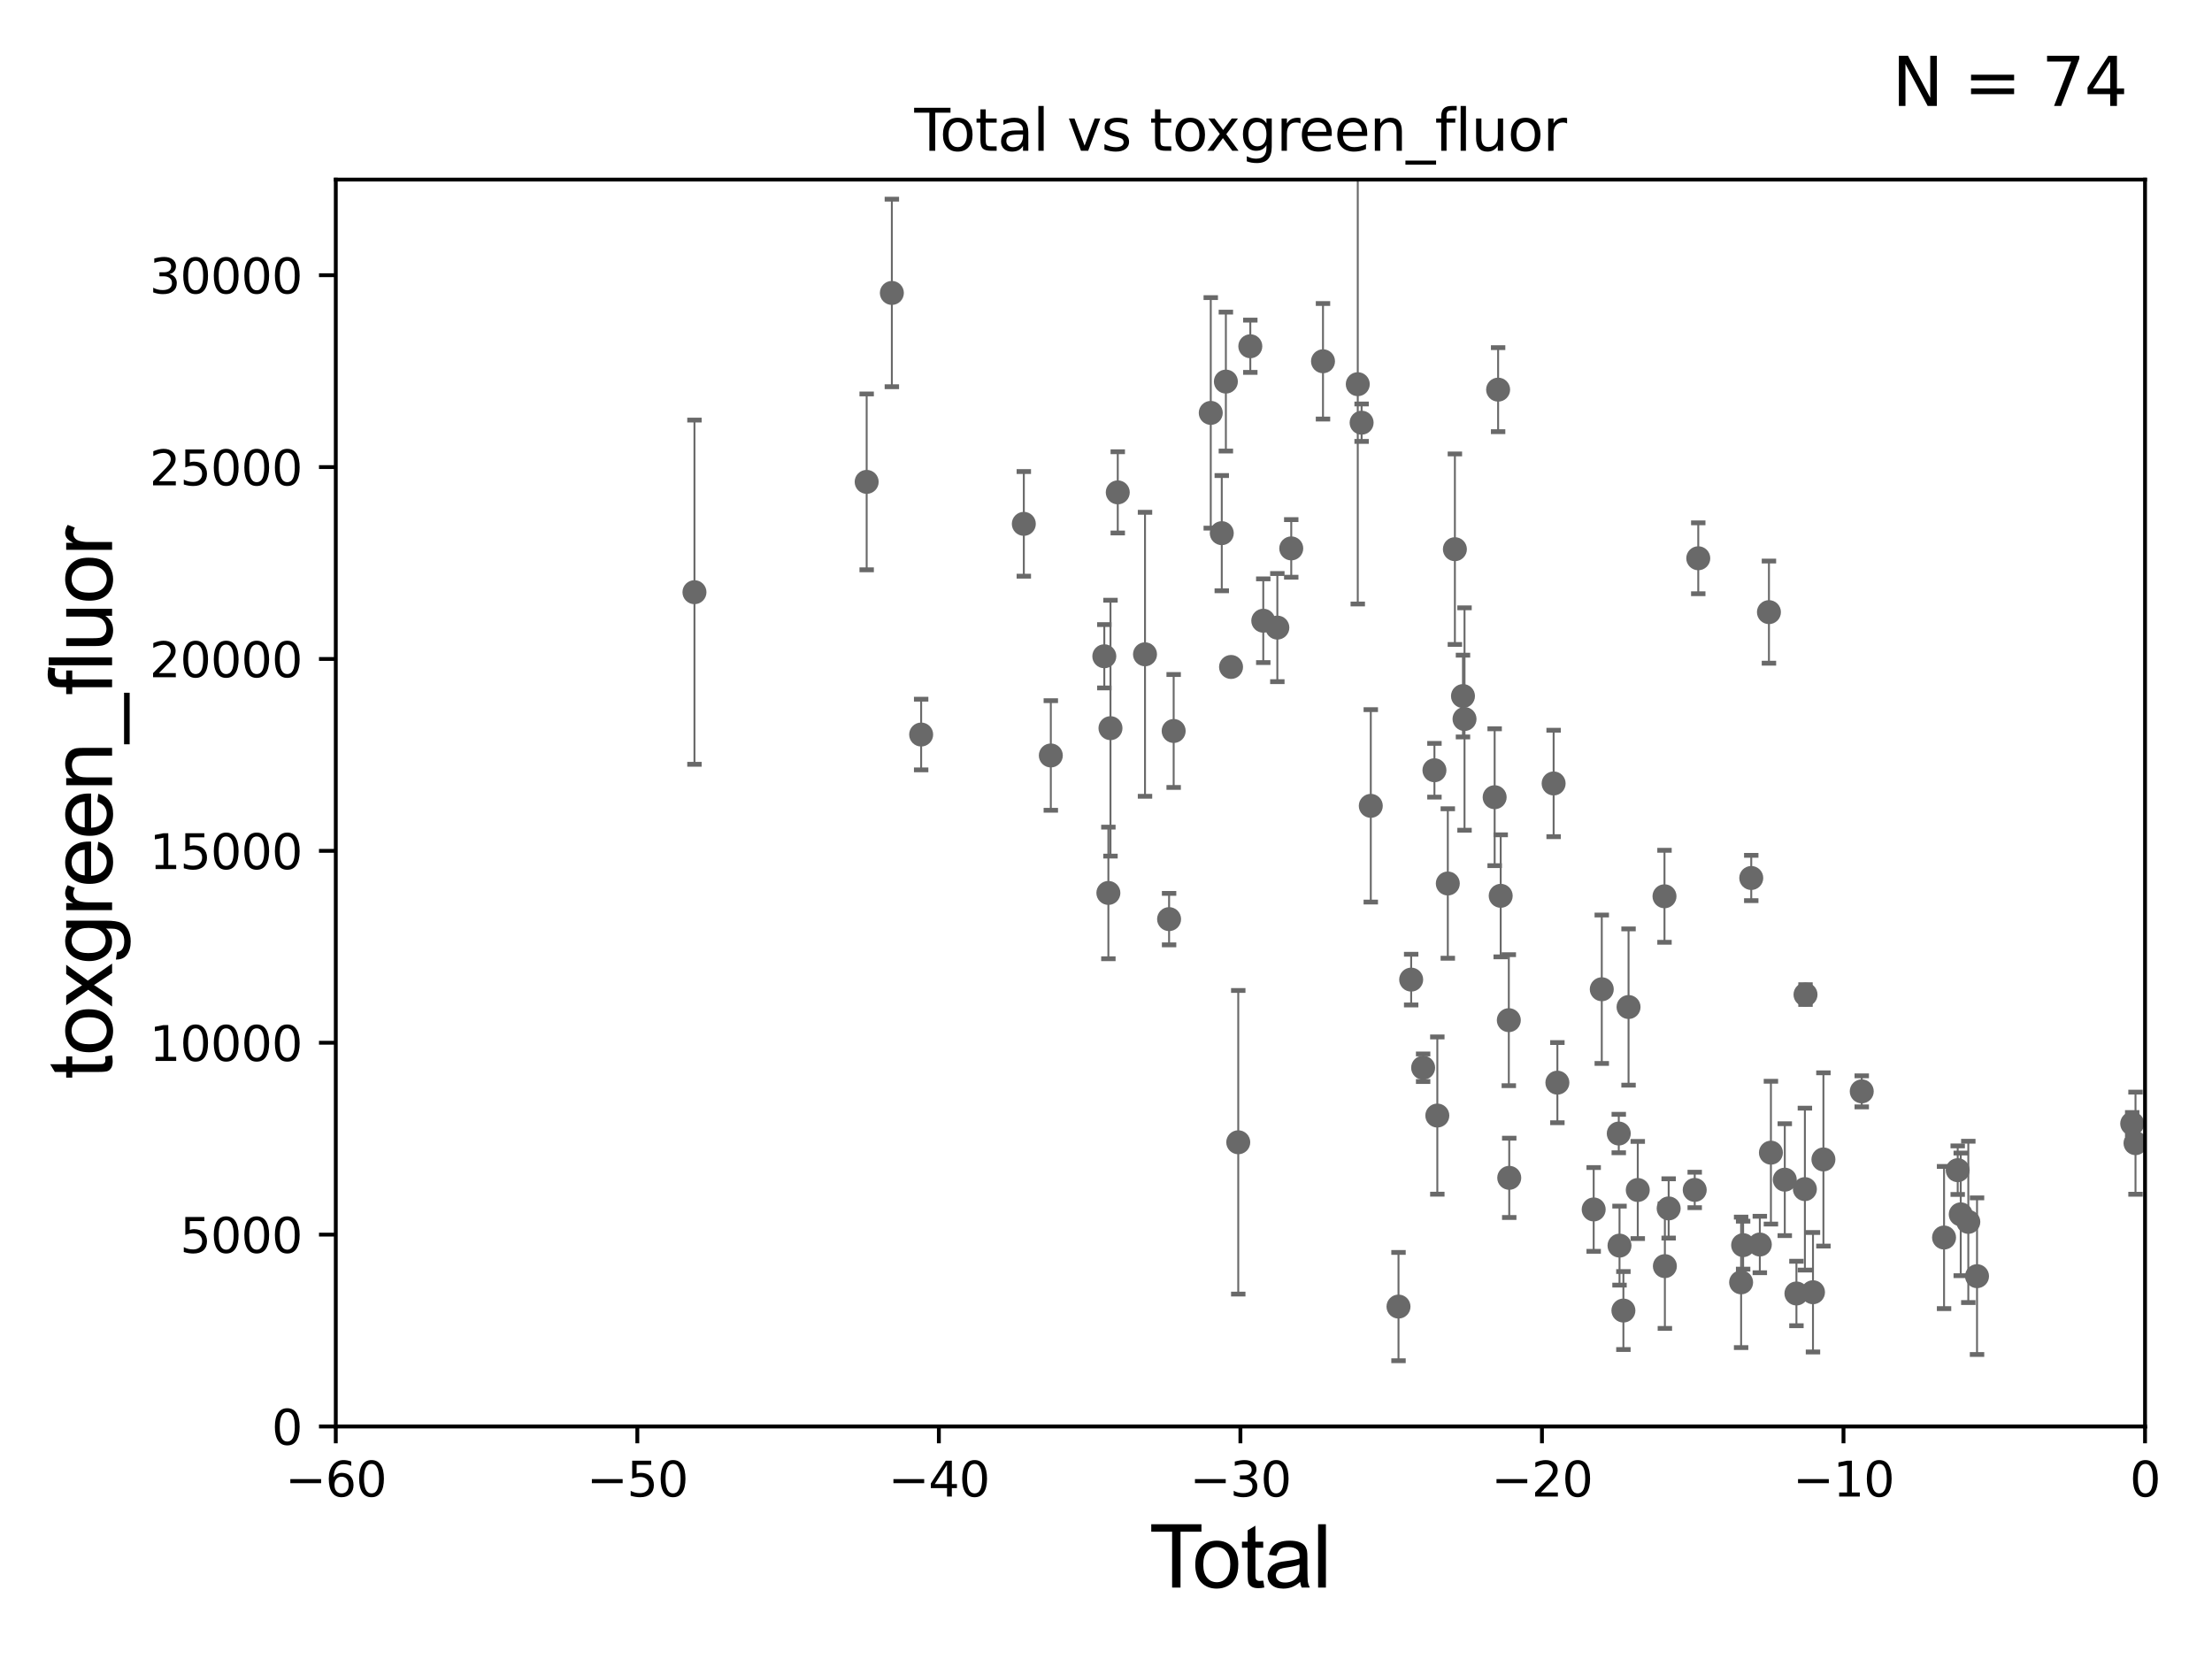 <?xml version="1.0" encoding="utf-8" standalone="no"?>
<!DOCTYPE svg PUBLIC "-//W3C//DTD SVG 1.1//EN"
  "http://www.w3.org/Graphics/SVG/1.1/DTD/svg11.dtd">
<svg xmlns:xlink="http://www.w3.org/1999/xlink" width="460.8pt" height="345.6pt" viewBox="0 0 460.8 345.6" xmlns="http://www.w3.org/2000/svg" version="1.1">
 <defs>
  <style type="text/css">*{stroke-linejoin: round; stroke-linecap: butt}</style>
 </defs>
 <g id="figure_1">
  <g id="patch_1">
   <path d="M 0 345.6 
L 460.8 345.6 
L 460.8 0 
L 0 0 
z
" style="fill: #ffffff"/>
  </g>
  <g id="axes_1">
   <g id="patch_2">
    <path d="M 69.95 297.16 
L 446.85 297.16 
L 446.85 37.411 
L 69.95 37.411 
z
" style="fill: #ffffff"/>
   </g>
   <g id="PathCollection_1">
    <defs>
     <path id="m0fad80ac24" d="M 0 1.118 
C 0.297 1.118 0.581 1 0.791 0.791 
C 1 0.581 1.118 0.297 1.118 0 
C 1.118 -0.297 1 -0.581 0.791 -0.791 
C 0.581 -1 0.297 -1.118 0 -1.118 
C -0.297 -1.118 -0.581 -1 -0.791 -0.791 
C -1 -0.581 -1.118 -0.297 -1.118 0 
C -1.118 0.297 -1 0.581 -0.791 0.791 
C -0.581 1 -0.297 1.118 0 1.118 
z
" style="stroke: #696969"/>
    </defs>
    <g clip-path="url(#p0f2877c8b9)">
     <use xlink:href="#m0fad80ac24" x="144.669" y="123.364" style="fill: #696969; stroke: #696969"/>
     <use xlink:href="#m0fad80ac24" x="347.613" y="251.738" style="fill: #696969; stroke: #696969"/>
     <use xlink:href="#m0fad80ac24" x="346.824" y="263.759" style="fill: #696969; stroke: #696969"/>
     <use xlink:href="#m0fad80ac24" x="346.744" y="186.713" style="fill: #696969; stroke: #696969"/>
     <use xlink:href="#m0fad80ac24" x="341.177" y="247.898" style="fill: #696969; stroke: #696969"/>
     <use xlink:href="#m0fad80ac24" x="339.257" y="209.781" style="fill: #696969; stroke: #696969"/>
     <use xlink:href="#m0fad80ac24" x="338.185" y="273.011" style="fill: #696969; stroke: #696969"/>
     <use xlink:href="#m0fad80ac24" x="337.375" y="259.484" style="fill: #696969; stroke: #696969"/>
     <use xlink:href="#m0fad80ac24" x="353.041" y="247.882" style="fill: #696969; stroke: #696969"/>
     <use xlink:href="#m0fad80ac24" x="337.219" y="236.135" style="fill: #696969; stroke: #696969"/>
     <use xlink:href="#m0fad80ac24" x="331.993" y="251.949" style="fill: #696969; stroke: #696969"/>
     <use xlink:href="#m0fad80ac24" x="324.432" y="225.536" style="fill: #696969; stroke: #696969"/>
     <use xlink:href="#m0fad80ac24" x="323.649" y="163.209" style="fill: #696969; stroke: #696969"/>
     <use xlink:href="#m0fad80ac24" x="314.402" y="245.364" style="fill: #696969; stroke: #696969"/>
     <use xlink:href="#m0fad80ac24" x="314.313" y="212.52" style="fill: #696969; stroke: #696969"/>
     <use xlink:href="#m0fad80ac24" x="312.623" y="186.616" style="fill: #696969; stroke: #696969"/>
     <use xlink:href="#m0fad80ac24" x="312.085" y="81.17" style="fill: #696969; stroke: #696969"/>
     <use xlink:href="#m0fad80ac24" x="333.678" y="206.08" style="fill: #696969; stroke: #696969"/>
     <use xlink:href="#m0fad80ac24" x="311.363" y="166.074" style="fill: #696969; stroke: #696969"/>
     <use xlink:href="#m0fad80ac24" x="353.779" y="116.298" style="fill: #696969; stroke: #696969"/>
     <use xlink:href="#m0fad80ac24" x="363.126" y="259.387" style="fill: #696969; stroke: #696969"/>
     <use xlink:href="#m0fad80ac24" x="411.851" y="265.851" style="fill: #696969; stroke: #696969"/>
     <use xlink:href="#m0fad80ac24" x="410.035" y="254.54" style="fill: #696969; stroke: #696969"/>
     <use xlink:href="#m0fad80ac24" x="408.457" y="252.97" style="fill: #696969; stroke: #696969"/>
     <use xlink:href="#m0fad80ac24" x="407.827" y="243.772" style="fill: #696969; stroke: #696969"/>
     <use xlink:href="#m0fad80ac24" x="404.982" y="257.799" style="fill: #696969; stroke: #696969"/>
     <use xlink:href="#m0fad80ac24" x="387.835" y="227.352" style="fill: #696969; stroke: #696969"/>
     <use xlink:href="#m0fad80ac24" x="379.852" y="241.531" style="fill: #696969; stroke: #696969"/>
     <use xlink:href="#m0fad80ac24" x="362.706" y="267.138" style="fill: #696969; stroke: #696969"/>
     <use xlink:href="#m0fad80ac24" x="377.678" y="269.195" style="fill: #696969; stroke: #696969"/>
     <use xlink:href="#m0fad80ac24" x="375.992" y="247.715" style="fill: #696969; stroke: #696969"/>
     <use xlink:href="#m0fad80ac24" x="374.23" y="269.457" style="fill: #696969; stroke: #696969"/>
     <use xlink:href="#m0fad80ac24" x="371.802" y="245.747" style="fill: #696969; stroke: #696969"/>
     <use xlink:href="#m0fad80ac24" x="368.915" y="240.12" style="fill: #696969; stroke: #696969"/>
     <use xlink:href="#m0fad80ac24" x="368.502" y="127.518" style="fill: #696969; stroke: #696969"/>
     <use xlink:href="#m0fad80ac24" x="366.604" y="259.255" style="fill: #696969; stroke: #696969"/>
     <use xlink:href="#m0fad80ac24" x="364.817" y="182.903" style="fill: #696969; stroke: #696969"/>
     <use xlink:href="#m0fad80ac24" x="376.12" y="207.187" style="fill: #696969; stroke: #696969"/>
     <use xlink:href="#m0fad80ac24" x="444.178" y="234.072" style="fill: #696969; stroke: #696969"/>
     <use xlink:href="#m0fad80ac24" x="305.087" y="149.784" style="fill: #696969; stroke: #696969"/>
     <use xlink:href="#m0fad80ac24" x="303.08" y="114.407" style="fill: #696969; stroke: #696969"/>
     <use xlink:href="#m0fad80ac24" x="304.765" y="145.002" style="fill: #696969; stroke: #696969"/>
     <use xlink:href="#m0fad80ac24" x="252.223" y="86.012" style="fill: #696969; stroke: #696969"/>
     <use xlink:href="#m0fad80ac24" x="244.496" y="152.276" style="fill: #696969; stroke: #696969"/>
     <use xlink:href="#m0fad80ac24" x="243.542" y="191.469" style="fill: #696969; stroke: #696969"/>
     <use xlink:href="#m0fad80ac24" x="238.526" y="136.304" style="fill: #696969; stroke: #696969"/>
     <use xlink:href="#m0fad80ac24" x="232.851" y="102.569" style="fill: #696969; stroke: #696969"/>
     <use xlink:href="#m0fad80ac24" x="255.372" y="79.492" style="fill: #696969; stroke: #696969"/>
     <use xlink:href="#m0fad80ac24" x="231.334" y="151.69" style="fill: #696969; stroke: #696969"/>
     <use xlink:href="#m0fad80ac24" x="230.048" y="136.713" style="fill: #696969; stroke: #696969"/>
     <use xlink:href="#m0fad80ac24" x="218.905" y="157.377" style="fill: #696969; stroke: #696969"/>
     <use xlink:href="#m0fad80ac24" x="213.281" y="109.13" style="fill: #696969; stroke: #696969"/>
     <use xlink:href="#m0fad80ac24" x="191.894" y="153.017" style="fill: #696969; stroke: #696969"/>
     <use xlink:href="#m0fad80ac24" x="185.791" y="61.025" style="fill: #696969; stroke: #696969"/>
     <use xlink:href="#m0fad80ac24" x="180.543" y="100.384" style="fill: #696969; stroke: #696969"/>
     <use xlink:href="#m0fad80ac24" x="230.895" y="186.015" style="fill: #696969; stroke: #696969"/>
     <use xlink:href="#m0fad80ac24" x="256.448" y="138.941" style="fill: #696969; stroke: #696969"/>
     <use xlink:href="#m0fad80ac24" x="254.517" y="111.069" style="fill: #696969; stroke: #696969"/>
     <use xlink:href="#m0fad80ac24" x="260.462" y="72.132" style="fill: #696969; stroke: #696969"/>
     <use xlink:href="#m0fad80ac24" x="301.605" y="184.049" style="fill: #696969; stroke: #696969"/>
     <use xlink:href="#m0fad80ac24" x="299.421" y="232.39" style="fill: #696969; stroke: #696969"/>
     <use xlink:href="#m0fad80ac24" x="298.82" y="160.457" style="fill: #696969; stroke: #696969"/>
     <use xlink:href="#m0fad80ac24" x="296.464" y="222.428" style="fill: #696969; stroke: #696969"/>
     <use xlink:href="#m0fad80ac24" x="293.972" y="204.071" style="fill: #696969; stroke: #696969"/>
     <use xlink:href="#m0fad80ac24" x="291.334" y="272.185" style="fill: #696969; stroke: #696969"/>
     <use xlink:href="#m0fad80ac24" x="285.56" y="167.873" style="fill: #696969; stroke: #696969"/>
     <use xlink:href="#m0fad80ac24" x="257.951" y="237.956" style="fill: #696969; stroke: #696969"/>
     <use xlink:href="#m0fad80ac24" x="282.848" y="80.034" style="fill: #696969; stroke: #696969"/>
     <use xlink:href="#m0fad80ac24" x="283.649" y="88.052" style="fill: #696969; stroke: #696969"/>
     <use xlink:href="#m0fad80ac24" x="268.99" y="114.242" style="fill: #696969; stroke: #696969"/>
     <use xlink:href="#m0fad80ac24" x="266.094" y="130.739" style="fill: #696969; stroke: #696969"/>
     <use xlink:href="#m0fad80ac24" x="263.163" y="129.307" style="fill: #696969; stroke: #696969"/>
     <use xlink:href="#m0fad80ac24" x="275.604" y="75.259" style="fill: #696969; stroke: #696969"/>
     <use xlink:href="#m0fad80ac24" x="444.865" y="238.142" style="fill: #696969; stroke: #696969"/>
    </g>
   </g>
   <g id="matplotlib.axis_1">
    <g id="xtick_1">
     <g id="line2d_1">
      <defs>
       <path id="m14fa3f37ff" d="M 0 0 
L 0 3.5 
" style="stroke: #000000; stroke-width: 0.8"/>
      </defs>
      <g>
       <use xlink:href="#m14fa3f37ff" x="69.95" y="297.16" style="stroke: #000000; stroke-width: 0.8"/>
      </g>
     </g>
     <g id="text_1">
      <!-- −60 -->
      <g transform="translate(59.398 311.758)scale(0.1 -0.1)">
       <defs>
        <path id="DejaVuSans-2212" d="M 678 2272 
L 4684 2272 
L 4684 1741 
L 678 1741 
L 678 2272 
z
" transform="scale(0.016)"/>
        <path id="DejaVuSans-36" d="M 2113 2584 
Q 1688 2584 1439 2293 
Q 1191 2003 1191 1497 
Q 1191 994 1439 701 
Q 1688 409 2113 409 
Q 2538 409 2786 701 
Q 3034 994 3034 1497 
Q 3034 2003 2786 2293 
Q 2538 2584 2113 2584 
z
M 3366 4563 
L 3366 3988 
Q 3128 4100 2886 4159 
Q 2644 4219 2406 4219 
Q 1781 4219 1451 3797 
Q 1122 3375 1075 2522 
Q 1259 2794 1537 2939 
Q 1816 3084 2150 3084 
Q 2853 3084 3261 2657 
Q 3669 2231 3669 1497 
Q 3669 778 3244 343 
Q 2819 -91 2113 -91 
Q 1303 -91 875 529 
Q 447 1150 447 2328 
Q 447 3434 972 4092 
Q 1497 4750 2381 4750 
Q 2619 4750 2861 4703 
Q 3103 4656 3366 4563 
z
" transform="scale(0.016)"/>
        <path id="DejaVuSans-30" d="M 2034 4250 
Q 1547 4250 1301 3770 
Q 1056 3291 1056 2328 
Q 1056 1369 1301 889 
Q 1547 409 2034 409 
Q 2525 409 2770 889 
Q 3016 1369 3016 2328 
Q 3016 3291 2770 3770 
Q 2525 4250 2034 4250 
z
M 2034 4750 
Q 2819 4750 3233 4129 
Q 3647 3509 3647 2328 
Q 3647 1150 3233 529 
Q 2819 -91 2034 -91 
Q 1250 -91 836 529 
Q 422 1150 422 2328 
Q 422 3509 836 4129 
Q 1250 4750 2034 4750 
z
" transform="scale(0.016)"/>
       </defs>
       <use xlink:href="#DejaVuSans-2212"/>
       <use xlink:href="#DejaVuSans-36" x="83.789"/>
       <use xlink:href="#DejaVuSans-30" x="147.412"/>
      </g>
     </g>
    </g>
    <g id="xtick_2">
     <g id="line2d_2">
      <g>
       <use xlink:href="#m14fa3f37ff" x="132.767" y="297.16" style="stroke: #000000; stroke-width: 0.8"/>
      </g>
     </g>
     <g id="text_2">
      <!-- −50 -->
      <g transform="translate(122.214 311.758)scale(0.1 -0.1)">
       <defs>
        <path id="DejaVuSans-35" d="M 691 4666 
L 3169 4666 
L 3169 4134 
L 1269 4134 
L 1269 2991 
Q 1406 3038 1543 3061 
Q 1681 3084 1819 3084 
Q 2600 3084 3056 2656 
Q 3513 2228 3513 1497 
Q 3513 744 3044 326 
Q 2575 -91 1722 -91 
Q 1428 -91 1123 -41 
Q 819 9 494 109 
L 494 744 
Q 775 591 1075 516 
Q 1375 441 1709 441 
Q 2250 441 2565 725 
Q 2881 1009 2881 1497 
Q 2881 1984 2565 2268 
Q 2250 2553 1709 2553 
Q 1456 2553 1204 2497 
Q 953 2441 691 2322 
L 691 4666 
z
" transform="scale(0.016)"/>
       </defs>
       <use xlink:href="#DejaVuSans-2212"/>
       <use xlink:href="#DejaVuSans-35" x="83.789"/>
       <use xlink:href="#DejaVuSans-30" x="147.412"/>
      </g>
     </g>
    </g>
    <g id="xtick_3">
     <g id="line2d_3">
      <g>
       <use xlink:href="#m14fa3f37ff" x="195.583" y="297.16" style="stroke: #000000; stroke-width: 0.8"/>
      </g>
     </g>
     <g id="text_3">
      <!-- −40 -->
      <g transform="translate(185.031 311.758)scale(0.1 -0.1)">
       <defs>
        <path id="DejaVuSans-34" d="M 2419 4116 
L 825 1625 
L 2419 1625 
L 2419 4116 
z
M 2253 4666 
L 3047 4666 
L 3047 1625 
L 3713 1625 
L 3713 1100 
L 3047 1100 
L 3047 0 
L 2419 0 
L 2419 1100 
L 313 1100 
L 313 1709 
L 2253 4666 
z
" transform="scale(0.016)"/>
       </defs>
       <use xlink:href="#DejaVuSans-2212"/>
       <use xlink:href="#DejaVuSans-34" x="83.789"/>
       <use xlink:href="#DejaVuSans-30" x="147.412"/>
      </g>
     </g>
    </g>
    <g id="xtick_4">
     <g id="line2d_4">
      <g>
       <use xlink:href="#m14fa3f37ff" x="258.4" y="297.16" style="stroke: #000000; stroke-width: 0.8"/>
      </g>
     </g>
     <g id="text_4">
      <!-- −30 -->
      <g transform="translate(247.848 311.758)scale(0.1 -0.1)">
       <defs>
        <path id="DejaVuSans-33" d="M 2597 2516 
Q 3050 2419 3304 2112 
Q 3559 1806 3559 1356 
Q 3559 666 3084 287 
Q 2609 -91 1734 -91 
Q 1441 -91 1130 -33 
Q 819 25 488 141 
L 488 750 
Q 750 597 1062 519 
Q 1375 441 1716 441 
Q 2309 441 2620 675 
Q 2931 909 2931 1356 
Q 2931 1769 2642 2001 
Q 2353 2234 1838 2234 
L 1294 2234 
L 1294 2753 
L 1863 2753 
Q 2328 2753 2575 2939 
Q 2822 3125 2822 3475 
Q 2822 3834 2567 4026 
Q 2313 4219 1838 4219 
Q 1578 4219 1281 4162 
Q 984 4106 628 3988 
L 628 4550 
Q 988 4650 1302 4700 
Q 1616 4750 1894 4750 
Q 2613 4750 3031 4423 
Q 3450 4097 3450 3541 
Q 3450 3153 3228 2886 
Q 3006 2619 2597 2516 
z
" transform="scale(0.016)"/>
       </defs>
       <use xlink:href="#DejaVuSans-2212"/>
       <use xlink:href="#DejaVuSans-33" x="83.789"/>
       <use xlink:href="#DejaVuSans-30" x="147.412"/>
      </g>
     </g>
    </g>
    <g id="xtick_5">
     <g id="line2d_5">
      <g>
       <use xlink:href="#m14fa3f37ff" x="321.217" y="297.16" style="stroke: #000000; stroke-width: 0.8"/>
      </g>
     </g>
     <g id="text_5">
      <!-- −20 -->
      <g transform="translate(310.664 311.758)scale(0.1 -0.1)">
       <defs>
        <path id="DejaVuSans-32" d="M 1228 531 
L 3431 531 
L 3431 0 
L 469 0 
L 469 531 
Q 828 903 1448 1529 
Q 2069 2156 2228 2338 
Q 2531 2678 2651 2914 
Q 2772 3150 2772 3378 
Q 2772 3750 2511 3984 
Q 2250 4219 1831 4219 
Q 1534 4219 1204 4116 
Q 875 4013 500 3803 
L 500 4441 
Q 881 4594 1212 4672 
Q 1544 4750 1819 4750 
Q 2544 4750 2975 4387 
Q 3406 4025 3406 3419 
Q 3406 3131 3298 2873 
Q 3191 2616 2906 2266 
Q 2828 2175 2409 1742 
Q 1991 1309 1228 531 
z
" transform="scale(0.016)"/>
       </defs>
       <use xlink:href="#DejaVuSans-2212"/>
       <use xlink:href="#DejaVuSans-32" x="83.789"/>
       <use xlink:href="#DejaVuSans-30" x="147.412"/>
      </g>
     </g>
    </g>
    <g id="xtick_6">
     <g id="line2d_6">
      <g>
       <use xlink:href="#m14fa3f37ff" x="384.033" y="297.16" style="stroke: #000000; stroke-width: 0.8"/>
      </g>
     </g>
     <g id="text_6">
      <!-- −10 -->
      <g transform="translate(373.481 311.758)scale(0.1 -0.1)">
       <defs>
        <path id="DejaVuSans-31" d="M 794 531 
L 1825 531 
L 1825 4091 
L 703 3866 
L 703 4441 
L 1819 4666 
L 2450 4666 
L 2450 531 
L 3481 531 
L 3481 0 
L 794 0 
L 794 531 
z
" transform="scale(0.016)"/>
       </defs>
       <use xlink:href="#DejaVuSans-2212"/>
       <use xlink:href="#DejaVuSans-31" x="83.789"/>
       <use xlink:href="#DejaVuSans-30" x="147.412"/>
      </g>
     </g>
    </g>
    <g id="xtick_7">
     <g id="line2d_7">
      <g>
       <use xlink:href="#m14fa3f37ff" x="446.85" y="297.16" style="stroke: #000000; stroke-width: 0.8"/>
      </g>
     </g>
     <g id="text_7">
      <!-- 0 -->
      <g transform="translate(443.669 311.758)scale(0.1 -0.1)">
       <use xlink:href="#DejaVuSans-30"/>
      </g>
     </g>
    </g>
    <g id="text_8">
     <!-- Total -->
     <g transform="translate(239.395 330.722)scale(0.18 -0.18)">
      <defs>
       <path id="ArialMT-54" d="M 1659 0 
L 1659 4041 
L 150 4041 
L 150 4581 
L 3781 4581 
L 3781 4041 
L 2266 4041 
L 2266 0 
L 1659 0 
z
" transform="scale(0.016)"/>
       <path id="ArialMT-6f" d="M 213 1659 
Q 213 2581 725 3025 
Q 1153 3394 1769 3394 
Q 2453 3394 2887 2945 
Q 3322 2497 3322 1706 
Q 3322 1066 3130 698 
Q 2938 331 2570 128 
Q 2203 -75 1769 -75 
Q 1072 -75 642 372 
Q 213 819 213 1659 
z
M 791 1659 
Q 791 1022 1069 705 
Q 1347 388 1769 388 
Q 2188 388 2466 706 
Q 2744 1025 2744 1678 
Q 2744 2294 2464 2611 
Q 2184 2928 1769 2928 
Q 1347 2928 1069 2612 
Q 791 2297 791 1659 
z
" transform="scale(0.016)"/>
       <path id="ArialMT-74" d="M 1650 503 
L 1731 6 
Q 1494 -44 1306 -44 
Q 1000 -44 831 53 
Q 663 150 594 308 
Q 525 466 525 972 
L 525 2881 
L 113 2881 
L 113 3319 
L 525 3319 
L 525 4141 
L 1084 4478 
L 1084 3319 
L 1650 3319 
L 1650 2881 
L 1084 2881 
L 1084 941 
Q 1084 700 1114 631 
Q 1144 563 1211 522 
Q 1278 481 1403 481 
Q 1497 481 1650 503 
z
" transform="scale(0.016)"/>
       <path id="ArialMT-61" d="M 2588 409 
Q 2275 144 1986 34 
Q 1697 -75 1366 -75 
Q 819 -75 525 192 
Q 231 459 231 875 
Q 231 1119 342 1320 
Q 453 1522 633 1644 
Q 813 1766 1038 1828 
Q 1203 1872 1538 1913 
Q 2219 1994 2541 2106 
Q 2544 2222 2544 2253 
Q 2544 2597 2384 2738 
Q 2169 2928 1744 2928 
Q 1347 2928 1158 2789 
Q 969 2650 878 2297 
L 328 2372 
Q 403 2725 575 2942 
Q 747 3159 1072 3276 
Q 1397 3394 1825 3394 
Q 2250 3394 2515 3294 
Q 2781 3194 2906 3042 
Q 3031 2891 3081 2659 
Q 3109 2516 3109 2141 
L 3109 1391 
Q 3109 606 3145 398 
Q 3181 191 3288 0 
L 2700 0 
Q 2613 175 2588 409 
z
M 2541 1666 
Q 2234 1541 1622 1453 
Q 1275 1403 1131 1340 
Q 988 1278 909 1158 
Q 831 1038 831 891 
Q 831 666 1001 516 
Q 1172 366 1500 366 
Q 1825 366 2078 508 
Q 2331 650 2450 897 
Q 2541 1088 2541 1459 
L 2541 1666 
z
" transform="scale(0.016)"/>
       <path id="ArialMT-6c" d="M 409 0 
L 409 4581 
L 972 4581 
L 972 0 
L 409 0 
z
" transform="scale(0.016)"/>
      </defs>
      <use xlink:href="#ArialMT-54"/>
      <use xlink:href="#ArialMT-6f" x="49.959"/>
      <use xlink:href="#ArialMT-74" x="105.574"/>
      <use xlink:href="#ArialMT-61" x="133.357"/>
      <use xlink:href="#ArialMT-6c" x="188.973"/>
     </g>
    </g>
   </g>
   <g id="matplotlib.axis_2">
    <g id="ytick_1">
     <g id="line2d_8">
      <defs>
       <path id="mb20293d2b5" d="M 0 0 
L -3.5 0 
" style="stroke: #000000; stroke-width: 0.8"/>
      </defs>
      <g>
       <use xlink:href="#mb20293d2b5" x="69.95" y="297.16" style="stroke: #000000; stroke-width: 0.8"/>
      </g>
     </g>
     <g id="text_9">
      <!-- 0 -->
      <g transform="translate(56.587 300.959)scale(0.1 -0.1)">
       <use xlink:href="#DejaVuSans-30"/>
      </g>
     </g>
    </g>
    <g id="ytick_2">
     <g id="line2d_9">
      <g>
       <use xlink:href="#mb20293d2b5" x="69.95" y="257.189" style="stroke: #000000; stroke-width: 0.8"/>
      </g>
     </g>
     <g id="text_10">
      <!-- 5000 -->
      <g transform="translate(37.5 260.988)scale(0.1 -0.1)">
       <use xlink:href="#DejaVuSans-35"/>
       <use xlink:href="#DejaVuSans-30" x="63.623"/>
       <use xlink:href="#DejaVuSans-30" x="127.246"/>
       <use xlink:href="#DejaVuSans-30" x="190.869"/>
      </g>
     </g>
    </g>
    <g id="ytick_3">
     <g id="line2d_10">
      <g>
       <use xlink:href="#mb20293d2b5" x="69.95" y="217.217" style="stroke: #000000; stroke-width: 0.8"/>
      </g>
     </g>
     <g id="text_11">
      <!-- 10000 -->
      <g transform="translate(31.137 221.016)scale(0.1 -0.1)">
       <use xlink:href="#DejaVuSans-31"/>
       <use xlink:href="#DejaVuSans-30" x="63.623"/>
       <use xlink:href="#DejaVuSans-30" x="127.246"/>
       <use xlink:href="#DejaVuSans-30" x="190.869"/>
       <use xlink:href="#DejaVuSans-30" x="254.492"/>
      </g>
     </g>
    </g>
    <g id="ytick_4">
     <g id="line2d_11">
      <g>
       <use xlink:href="#mb20293d2b5" x="69.95" y="177.246" style="stroke: #000000; stroke-width: 0.8"/>
      </g>
     </g>
     <g id="text_12">
      <!-- 15000 -->
      <g transform="translate(31.137 181.045)scale(0.1 -0.1)">
       <use xlink:href="#DejaVuSans-31"/>
       <use xlink:href="#DejaVuSans-35" x="63.623"/>
       <use xlink:href="#DejaVuSans-30" x="127.246"/>
       <use xlink:href="#DejaVuSans-30" x="190.869"/>
       <use xlink:href="#DejaVuSans-30" x="254.492"/>
      </g>
     </g>
    </g>
    <g id="ytick_5">
     <g id="line2d_12">
      <g>
       <use xlink:href="#mb20293d2b5" x="69.95" y="137.274" style="stroke: #000000; stroke-width: 0.8"/>
      </g>
     </g>
     <g id="text_13">
      <!-- 20000 -->
      <g transform="translate(31.137 141.073)scale(0.1 -0.1)">
       <use xlink:href="#DejaVuSans-32"/>
       <use xlink:href="#DejaVuSans-30" x="63.623"/>
       <use xlink:href="#DejaVuSans-30" x="127.246"/>
       <use xlink:href="#DejaVuSans-30" x="190.869"/>
       <use xlink:href="#DejaVuSans-30" x="254.492"/>
      </g>
     </g>
    </g>
    <g id="ytick_6">
     <g id="line2d_13">
      <g>
       <use xlink:href="#mb20293d2b5" x="69.95" y="97.303" style="stroke: #000000; stroke-width: 0.8"/>
      </g>
     </g>
     <g id="text_14">
      <!-- 25000 -->
      <g transform="translate(31.137 101.102)scale(0.1 -0.1)">
       <use xlink:href="#DejaVuSans-32"/>
       <use xlink:href="#DejaVuSans-35" x="63.623"/>
       <use xlink:href="#DejaVuSans-30" x="127.246"/>
       <use xlink:href="#DejaVuSans-30" x="190.869"/>
       <use xlink:href="#DejaVuSans-30" x="254.492"/>
      </g>
     </g>
    </g>
    <g id="ytick_7">
     <g id="line2d_14">
      <g>
       <use xlink:href="#mb20293d2b5" x="69.95" y="57.331" style="stroke: #000000; stroke-width: 0.8"/>
      </g>
     </g>
     <g id="text_15">
      <!-- 30000 -->
      <g transform="translate(31.137 61.13)scale(0.1 -0.1)">
       <use xlink:href="#DejaVuSans-33"/>
       <use xlink:href="#DejaVuSans-30" x="63.623"/>
       <use xlink:href="#DejaVuSans-30" x="127.246"/>
       <use xlink:href="#DejaVuSans-30" x="190.869"/>
       <use xlink:href="#DejaVuSans-30" x="254.492"/>
      </g>
     </g>
    </g>
    <g id="text_16">
     <!-- toxgreen_fluor -->
     <g transform="translate(23.349 224.818)rotate(-90)scale(0.18 -0.18)">
      <defs>
       <path id="ArialMT-78" d="M 47 0 
L 1259 1725 
L 138 3319 
L 841 3319 
L 1350 2541 
Q 1494 2319 1581 2169 
Q 1719 2375 1834 2534 
L 2394 3319 
L 3066 3319 
L 1919 1756 
L 3153 0 
L 2463 0 
L 1781 1031 
L 1600 1309 
L 728 0 
L 47 0 
z
" transform="scale(0.016)"/>
       <path id="ArialMT-67" d="M 319 -275 
L 866 -356 
Q 900 -609 1056 -725 
Q 1266 -881 1628 -881 
Q 2019 -881 2231 -725 
Q 2444 -569 2519 -288 
Q 2563 -116 2559 434 
Q 2191 0 1641 0 
Q 956 0 581 494 
Q 206 988 206 1678 
Q 206 2153 378 2554 
Q 550 2956 876 3175 
Q 1203 3394 1644 3394 
Q 2231 3394 2613 2919 
L 2613 3319 
L 3131 3319 
L 3131 450 
Q 3131 -325 2973 -648 
Q 2816 -972 2473 -1159 
Q 2131 -1347 1631 -1347 
Q 1038 -1347 672 -1080 
Q 306 -813 319 -275 
z
M 784 1719 
Q 784 1066 1043 766 
Q 1303 466 1694 466 
Q 2081 466 2343 764 
Q 2606 1063 2606 1700 
Q 2606 2309 2336 2618 
Q 2066 2928 1684 2928 
Q 1309 2928 1046 2623 
Q 784 2319 784 1719 
z
" transform="scale(0.016)"/>
       <path id="ArialMT-72" d="M 416 0 
L 416 3319 
L 922 3319 
L 922 2816 
Q 1116 3169 1280 3281 
Q 1444 3394 1641 3394 
Q 1925 3394 2219 3213 
L 2025 2691 
Q 1819 2813 1613 2813 
Q 1428 2813 1281 2702 
Q 1134 2591 1072 2394 
Q 978 2094 978 1738 
L 978 0 
L 416 0 
z
" transform="scale(0.016)"/>
       <path id="ArialMT-65" d="M 2694 1069 
L 3275 997 
Q 3138 488 2766 206 
Q 2394 -75 1816 -75 
Q 1088 -75 661 373 
Q 234 822 234 1631 
Q 234 2469 665 2931 
Q 1097 3394 1784 3394 
Q 2450 3394 2872 2941 
Q 3294 2488 3294 1666 
Q 3294 1616 3291 1516 
L 816 1516 
Q 847 969 1125 678 
Q 1403 388 1819 388 
Q 2128 388 2347 550 
Q 2566 713 2694 1069 
z
M 847 1978 
L 2700 1978 
Q 2663 2397 2488 2606 
Q 2219 2931 1791 2931 
Q 1403 2931 1139 2672 
Q 875 2413 847 1978 
z
" transform="scale(0.016)"/>
       <path id="ArialMT-6e" d="M 422 0 
L 422 3319 
L 928 3319 
L 928 2847 
Q 1294 3394 1984 3394 
Q 2284 3394 2536 3286 
Q 2788 3178 2913 3003 
Q 3038 2828 3088 2588 
Q 3119 2431 3119 2041 
L 3119 0 
L 2556 0 
L 2556 2019 
Q 2556 2363 2490 2533 
Q 2425 2703 2258 2804 
Q 2091 2906 1866 2906 
Q 1506 2906 1245 2678 
Q 984 2450 984 1813 
L 984 0 
L 422 0 
z
" transform="scale(0.016)"/>
       <path id="ArialMT-5f" d="M -97 -1272 
L -97 -866 
L 3631 -866 
L 3631 -1272 
L -97 -1272 
z
" transform="scale(0.016)"/>
       <path id="ArialMT-66" d="M 556 0 
L 556 2881 
L 59 2881 
L 59 3319 
L 556 3319 
L 556 3672 
Q 556 4006 616 4169 
Q 697 4388 901 4523 
Q 1106 4659 1475 4659 
Q 1713 4659 2000 4603 
L 1916 4113 
Q 1741 4144 1584 4144 
Q 1328 4144 1222 4034 
Q 1116 3925 1116 3625 
L 1116 3319 
L 1763 3319 
L 1763 2881 
L 1116 2881 
L 1116 0 
L 556 0 
z
" transform="scale(0.016)"/>
       <path id="ArialMT-75" d="M 2597 0 
L 2597 488 
Q 2209 -75 1544 -75 
Q 1250 -75 995 37 
Q 741 150 617 320 
Q 494 491 444 738 
Q 409 903 409 1263 
L 409 3319 
L 972 3319 
L 972 1478 
Q 972 1038 1006 884 
Q 1059 663 1231 536 
Q 1403 409 1656 409 
Q 1909 409 2131 539 
Q 2353 669 2445 892 
Q 2538 1116 2538 1541 
L 2538 3319 
L 3100 3319 
L 3100 0 
L 2597 0 
z
" transform="scale(0.016)"/>
      </defs>
      <use xlink:href="#ArialMT-74"/>
      <use xlink:href="#ArialMT-6f" x="27.783"/>
      <use xlink:href="#ArialMT-78" x="83.398"/>
      <use xlink:href="#ArialMT-67" x="133.398"/>
      <use xlink:href="#ArialMT-72" x="189.014"/>
      <use xlink:href="#ArialMT-65" x="222.314"/>
      <use xlink:href="#ArialMT-65" x="277.93"/>
      <use xlink:href="#ArialMT-6e" x="333.545"/>
      <use xlink:href="#ArialMT-5f" x="389.16"/>
      <use xlink:href="#ArialMT-66" x="444.775"/>
      <use xlink:href="#ArialMT-6c" x="472.559"/>
      <use xlink:href="#ArialMT-75" x="494.775"/>
      <use xlink:href="#ArialMT-6f" x="550.391"/>
      <use xlink:href="#ArialMT-72" x="606.006"/>
     </g>
    </g>
   </g>
   <g id="LineCollection_1">
    <path d="M 144.669 159.217 
L 144.669 87.512 
" clip-path="url(#p0f2877c8b9)" style="fill: none; stroke: #696969; stroke-width: 0.4"/>
    <path d="M 347.613 257.912 
L 347.613 245.564 
" clip-path="url(#p0f2877c8b9)" style="fill: none; stroke: #696969; stroke-width: 0.4"/>
    <path d="M 346.824 276.735 
L 346.824 250.783 
" clip-path="url(#p0f2877c8b9)" style="fill: none; stroke: #696969; stroke-width: 0.4"/>
    <path d="M 346.744 196.294 
L 346.744 177.133 
" clip-path="url(#p0f2877c8b9)" style="fill: none; stroke: #696969; stroke-width: 0.4"/>
    <path d="M 341.177 258.019 
L 341.177 237.777 
" clip-path="url(#p0f2877c8b9)" style="fill: none; stroke: #696969; stroke-width: 0.4"/>
    <path d="M 339.257 226.054 
L 339.257 193.508 
" clip-path="url(#p0f2877c8b9)" style="fill: none; stroke: #696969; stroke-width: 0.4"/>
    <path d="M 338.185 281.134 
L 338.185 264.888 
" clip-path="url(#p0f2877c8b9)" style="fill: none; stroke: #696969; stroke-width: 0.4"/>
    <path d="M 337.375 267.709 
L 337.375 251.259 
" clip-path="url(#p0f2877c8b9)" style="fill: none; stroke: #696969; stroke-width: 0.4"/>
    <path d="M 353.041 251.575 
L 353.041 244.19 
" clip-path="url(#p0f2877c8b9)" style="fill: none; stroke: #696969; stroke-width: 0.4"/>
    <path d="M 337.219 240.139 
L 337.219 232.132 
" clip-path="url(#p0f2877c8b9)" style="fill: none; stroke: #696969; stroke-width: 0.4"/>
    <path d="M 331.993 260.671 
L 331.993 243.226 
" clip-path="url(#p0f2877c8b9)" style="fill: none; stroke: #696969; stroke-width: 0.4"/>
    <path d="M 324.432 233.884 
L 324.432 217.188 
" clip-path="url(#p0f2877c8b9)" style="fill: none; stroke: #696969; stroke-width: 0.4"/>
    <path d="M 323.649 174.294 
L 323.649 152.123 
" clip-path="url(#p0f2877c8b9)" style="fill: none; stroke: #696969; stroke-width: 0.4"/>
    <path d="M 314.402 253.624 
L 314.402 237.105 
" clip-path="url(#p0f2877c8b9)" style="fill: none; stroke: #696969; stroke-width: 0.4"/>
    <path d="M 314.313 226.163 
L 314.313 198.877 
" clip-path="url(#p0f2877c8b9)" style="fill: none; stroke: #696969; stroke-width: 0.4"/>
    <path d="M 312.623 199.328 
L 312.623 173.904 
" clip-path="url(#p0f2877c8b9)" style="fill: none; stroke: #696969; stroke-width: 0.4"/>
    <path d="M 312.085 89.924 
L 312.085 72.416 
" clip-path="url(#p0f2877c8b9)" style="fill: none; stroke: #696969; stroke-width: 0.4"/>
    <path d="M 333.678 221.538 
L 333.678 190.621 
" clip-path="url(#p0f2877c8b9)" style="fill: none; stroke: #696969; stroke-width: 0.4"/>
    <path d="M 311.363 180.331 
L 311.363 151.816 
" clip-path="url(#p0f2877c8b9)" style="fill: none; stroke: #696969; stroke-width: 0.4"/>
    <path d="M 353.779 123.682 
L 353.779 108.915 
" clip-path="url(#p0f2877c8b9)" style="fill: none; stroke: #696969; stroke-width: 0.4"/>
    <path d="M 363.126 264.382 
L 363.126 254.393 
" clip-path="url(#p0f2877c8b9)" style="fill: none; stroke: #696969; stroke-width: 0.4"/>
    <path d="M 411.851 282.161 
L 411.851 249.541 
" clip-path="url(#p0f2877c8b9)" style="fill: none; stroke: #696969; stroke-width: 0.4"/>
    <path d="M 410.035 271.342 
L 410.035 237.738 
" clip-path="url(#p0f2877c8b9)" style="fill: none; stroke: #696969; stroke-width: 0.4"/>
    <path d="M 408.457 265.743 
L 408.457 240.198 
" clip-path="url(#p0f2877c8b9)" style="fill: none; stroke: #696969; stroke-width: 0.4"/>
    <path d="M 407.827 248.83 
L 407.827 238.714 
" clip-path="url(#p0f2877c8b9)" style="fill: none; stroke: #696969; stroke-width: 0.4"/>
    <path d="M 404.982 272.61 
L 404.982 242.988 
" clip-path="url(#p0f2877c8b9)" style="fill: none; stroke: #696969; stroke-width: 0.4"/>
    <path d="M 387.835 230.586 
L 387.835 224.118 
" clip-path="url(#p0f2877c8b9)" style="fill: none; stroke: #696969; stroke-width: 0.4"/>
    <path d="M 379.852 259.576 
L 379.852 223.487 
" clip-path="url(#p0f2877c8b9)" style="fill: none; stroke: #696969; stroke-width: 0.4"/>
    <path d="M 362.706 280.726 
L 362.706 253.55 
" clip-path="url(#p0f2877c8b9)" style="fill: none; stroke: #696969; stroke-width: 0.4"/>
    <path d="M 377.678 281.642 
L 377.678 256.748 
" clip-path="url(#p0f2877c8b9)" style="fill: none; stroke: #696969; stroke-width: 0.4"/>
    <path d="M 375.992 264.578 
L 375.992 230.851 
" clip-path="url(#p0f2877c8b9)" style="fill: none; stroke: #696969; stroke-width: 0.4"/>
    <path d="M 374.23 276.171 
L 374.23 262.743 
" clip-path="url(#p0f2877c8b9)" style="fill: none; stroke: #696969; stroke-width: 0.4"/>
    <path d="M 371.802 257.403 
L 371.802 234.092 
" clip-path="url(#p0f2877c8b9)" style="fill: none; stroke: #696969; stroke-width: 0.4"/>
    <path d="M 368.915 254.996 
L 368.915 225.244 
" clip-path="url(#p0f2877c8b9)" style="fill: none; stroke: #696969; stroke-width: 0.4"/>
    <path d="M 368.502 138.156 
L 368.502 116.88 
" clip-path="url(#p0f2877c8b9)" style="fill: none; stroke: #696969; stroke-width: 0.4"/>
    <path d="M 366.604 265.135 
L 366.604 253.376 
" clip-path="url(#p0f2877c8b9)" style="fill: none; stroke: #696969; stroke-width: 0.4"/>
    <path d="M 364.817 187.623 
L 364.817 178.184 
" clip-path="url(#p0f2877c8b9)" style="fill: none; stroke: #696969; stroke-width: 0.4"/>
    <path d="M 376.12 209.248 
L 376.12 205.126 
" clip-path="url(#p0f2877c8b9)" style="fill: none; stroke: #696969; stroke-width: 0.4"/>
    <path d="M 444.178 236.387 
L 444.178 231.758 
" clip-path="url(#p0f2877c8b9)" style="fill: none; stroke: #696969; stroke-width: 0.4"/>
    <path d="M 305.087 172.947 
L 305.087 126.62 
" clip-path="url(#p0f2877c8b9)" style="fill: none; stroke: #696969; stroke-width: 0.4"/>
    <path d="M 303.08 134.251 
L 303.08 94.564 
" clip-path="url(#p0f2877c8b9)" style="fill: none; stroke: #696969; stroke-width: 0.4"/>
    <path d="M 304.765 153.521 
L 304.765 136.483 
" clip-path="url(#p0f2877c8b9)" style="fill: none; stroke: #696969; stroke-width: 0.4"/>
    <path d="M 252.223 110.025 
L 252.223 61.999 
" clip-path="url(#p0f2877c8b9)" style="fill: none; stroke: #696969; stroke-width: 0.4"/>
    <path d="M 244.496 164.037 
L 244.496 140.515 
" clip-path="url(#p0f2877c8b9)" style="fill: none; stroke: #696969; stroke-width: 0.4"/>
    <path d="M 243.542 196.831 
L 243.542 186.107 
" clip-path="url(#p0f2877c8b9)" style="fill: none; stroke: #696969; stroke-width: 0.4"/>
    <path d="M 238.526 165.885 
L 238.526 106.723 
" clip-path="url(#p0f2877c8b9)" style="fill: none; stroke: #696969; stroke-width: 0.4"/>
    <path d="M 232.851 111.032 
L 232.851 94.106 
" clip-path="url(#p0f2877c8b9)" style="fill: none; stroke: #696969; stroke-width: 0.4"/>
    <path d="M 255.372 93.96 
L 255.372 65.023 
" clip-path="url(#p0f2877c8b9)" style="fill: none; stroke: #696969; stroke-width: 0.4"/>
    <path d="M 231.334 178.339 
L 231.334 125.04 
" clip-path="url(#p0f2877c8b9)" style="fill: none; stroke: #696969; stroke-width: 0.4"/>
    <path d="M 230.048 143.312 
L 230.048 130.115 
" clip-path="url(#p0f2877c8b9)" style="fill: none; stroke: #696969; stroke-width: 0.4"/>
    <path d="M 218.905 168.79 
L 218.905 145.963 
" clip-path="url(#p0f2877c8b9)" style="fill: none; stroke: #696969; stroke-width: 0.4"/>
    <path d="M 213.281 120.028 
L 213.281 98.232 
" clip-path="url(#p0f2877c8b9)" style="fill: none; stroke: #696969; stroke-width: 0.4"/>
    <path d="M 191.894 160.378 
L 191.894 145.657 
" clip-path="url(#p0f2877c8b9)" style="fill: none; stroke: #696969; stroke-width: 0.4"/>
    <path d="M 185.791 80.559 
L 185.791 41.49 
" clip-path="url(#p0f2877c8b9)" style="fill: none; stroke: #696969; stroke-width: 0.4"/>
    <path d="M 180.543 118.701 
L 180.543 82.066 
" clip-path="url(#p0f2877c8b9)" style="fill: none; stroke: #696969; stroke-width: 0.4"/>
    <path d="M 230.895 199.726 
L 230.895 172.305 
" clip-path="url(#p0f2877c8b9)" style="fill: none; stroke: #696969; stroke-width: 0.4"/>
    <path d="M 256.448 139.487 
L 256.448 138.395 
" clip-path="url(#p0f2877c8b9)" style="fill: none; stroke: #696969; stroke-width: 0.4"/>
    <path d="M 254.517 123.073 
L 254.517 99.065 
" clip-path="url(#p0f2877c8b9)" style="fill: none; stroke: #696969; stroke-width: 0.4"/>
    <path d="M 260.462 77.576 
L 260.462 66.687 
" clip-path="url(#p0f2877c8b9)" style="fill: none; stroke: #696969; stroke-width: 0.4"/>
    <path d="M 301.605 199.619 
L 301.605 168.479 
" clip-path="url(#p0f2877c8b9)" style="fill: none; stroke: #696969; stroke-width: 0.4"/>
    <path d="M 299.421 248.77 
L 299.421 216.01 
" clip-path="url(#p0f2877c8b9)" style="fill: none; stroke: #696969; stroke-width: 0.4"/>
    <path d="M 298.82 166.057 
L 298.82 154.857 
" clip-path="url(#p0f2877c8b9)" style="fill: none; stroke: #696969; stroke-width: 0.4"/>
    <path d="M 296.464 225.301 
L 296.464 219.555 
" clip-path="url(#p0f2877c8b9)" style="fill: none; stroke: #696969; stroke-width: 0.4"/>
    <path d="M 293.972 209.349 
L 293.972 198.793 
" clip-path="url(#p0f2877c8b9)" style="fill: none; stroke: #696969; stroke-width: 0.4"/>
    <path d="M 291.334 283.467 
L 291.334 260.904 
" clip-path="url(#p0f2877c8b9)" style="fill: none; stroke: #696969; stroke-width: 0.4"/>
    <path d="M 285.56 187.917 
L 285.56 147.829 
" clip-path="url(#p0f2877c8b9)" style="fill: none; stroke: #696969; stroke-width: 0.4"/>
    <path d="M 257.951 269.577 
L 257.951 206.335 
" clip-path="url(#p0f2877c8b9)" style="fill: none; stroke: #696969; stroke-width: 0.4"/>
    <path d="M 282.848 125.819 
L 282.848 34.25 
" clip-path="url(#p0f2877c8b9)" style="fill: none; stroke: #696969; stroke-width: 0.4"/>
    <path d="M 283.649 91.951 
L 283.649 84.153 
" clip-path="url(#p0f2877c8b9)" style="fill: none; stroke: #696969; stroke-width: 0.4"/>
    <path d="M 268.99 120.241 
L 268.99 108.244 
" clip-path="url(#p0f2877c8b9)" style="fill: none; stroke: #696969; stroke-width: 0.4"/>
    <path d="M 266.094 142.001 
L 266.094 119.476 
" clip-path="url(#p0f2877c8b9)" style="fill: none; stroke: #696969; stroke-width: 0.4"/>
    <path d="M 263.163 138.029 
L 263.163 120.585 
" clip-path="url(#p0f2877c8b9)" style="fill: none; stroke: #696969; stroke-width: 0.4"/>
    <path d="M 275.604 87.292 
L 275.604 63.225 
" clip-path="url(#p0f2877c8b9)" style="fill: none; stroke: #696969; stroke-width: 0.4"/>
    <path d="M 444.865 248.781 
L 444.865 227.503 
" clip-path="url(#p0f2877c8b9)" style="fill: none; stroke: #696969; stroke-width: 0.4"/>
   </g>
   <g id="line2d_15">
    <defs>
     <path id="m186a216247" d="M 1.5 0 
L -1.5 -0 
" style="stroke: #696969"/>
    </defs>
    <g clip-path="url(#p0f2877c8b9)">
     <use xlink:href="#m186a216247" x="144.669" y="159.217" style="fill: #696969; stroke: #696969"/>
     <use xlink:href="#m186a216247" x="347.613" y="257.912" style="fill: #696969; stroke: #696969"/>
     <use xlink:href="#m186a216247" x="346.824" y="276.735" style="fill: #696969; stroke: #696969"/>
     <use xlink:href="#m186a216247" x="346.744" y="196.294" style="fill: #696969; stroke: #696969"/>
     <use xlink:href="#m186a216247" x="341.177" y="258.019" style="fill: #696969; stroke: #696969"/>
     <use xlink:href="#m186a216247" x="339.257" y="226.054" style="fill: #696969; stroke: #696969"/>
     <use xlink:href="#m186a216247" x="338.185" y="281.134" style="fill: #696969; stroke: #696969"/>
     <use xlink:href="#m186a216247" x="337.375" y="267.709" style="fill: #696969; stroke: #696969"/>
     <use xlink:href="#m186a216247" x="353.041" y="251.575" style="fill: #696969; stroke: #696969"/>
     <use xlink:href="#m186a216247" x="337.219" y="240.139" style="fill: #696969; stroke: #696969"/>
     <use xlink:href="#m186a216247" x="331.993" y="260.671" style="fill: #696969; stroke: #696969"/>
     <use xlink:href="#m186a216247" x="324.432" y="233.884" style="fill: #696969; stroke: #696969"/>
     <use xlink:href="#m186a216247" x="323.649" y="174.294" style="fill: #696969; stroke: #696969"/>
     <use xlink:href="#m186a216247" x="314.402" y="253.624" style="fill: #696969; stroke: #696969"/>
     <use xlink:href="#m186a216247" x="314.313" y="226.163" style="fill: #696969; stroke: #696969"/>
     <use xlink:href="#m186a216247" x="312.623" y="199.328" style="fill: #696969; stroke: #696969"/>
     <use xlink:href="#m186a216247" x="312.085" y="89.924" style="fill: #696969; stroke: #696969"/>
     <use xlink:href="#m186a216247" x="333.678" y="221.538" style="fill: #696969; stroke: #696969"/>
     <use xlink:href="#m186a216247" x="311.363" y="180.331" style="fill: #696969; stroke: #696969"/>
     <use xlink:href="#m186a216247" x="353.779" y="123.682" style="fill: #696969; stroke: #696969"/>
     <use xlink:href="#m186a216247" x="363.126" y="264.382" style="fill: #696969; stroke: #696969"/>
     <use xlink:href="#m186a216247" x="411.851" y="282.161" style="fill: #696969; stroke: #696969"/>
     <use xlink:href="#m186a216247" x="410.035" y="271.342" style="fill: #696969; stroke: #696969"/>
     <use xlink:href="#m186a216247" x="408.457" y="265.743" style="fill: #696969; stroke: #696969"/>
     <use xlink:href="#m186a216247" x="407.827" y="248.83" style="fill: #696969; stroke: #696969"/>
     <use xlink:href="#m186a216247" x="404.982" y="272.61" style="fill: #696969; stroke: #696969"/>
     <use xlink:href="#m186a216247" x="387.835" y="230.586" style="fill: #696969; stroke: #696969"/>
     <use xlink:href="#m186a216247" x="379.852" y="259.576" style="fill: #696969; stroke: #696969"/>
     <use xlink:href="#m186a216247" x="362.706" y="280.726" style="fill: #696969; stroke: #696969"/>
     <use xlink:href="#m186a216247" x="377.678" y="281.642" style="fill: #696969; stroke: #696969"/>
     <use xlink:href="#m186a216247" x="375.992" y="264.578" style="fill: #696969; stroke: #696969"/>
     <use xlink:href="#m186a216247" x="374.23" y="276.171" style="fill: #696969; stroke: #696969"/>
     <use xlink:href="#m186a216247" x="371.802" y="257.403" style="fill: #696969; stroke: #696969"/>
     <use xlink:href="#m186a216247" x="368.915" y="254.996" style="fill: #696969; stroke: #696969"/>
     <use xlink:href="#m186a216247" x="368.502" y="138.156" style="fill: #696969; stroke: #696969"/>
     <use xlink:href="#m186a216247" x="366.604" y="265.135" style="fill: #696969; stroke: #696969"/>
     <use xlink:href="#m186a216247" x="364.817" y="187.623" style="fill: #696969; stroke: #696969"/>
     <use xlink:href="#m186a216247" x="376.12" y="209.248" style="fill: #696969; stroke: #696969"/>
     <use xlink:href="#m186a216247" x="444.178" y="236.387" style="fill: #696969; stroke: #696969"/>
     <use xlink:href="#m186a216247" x="305.087" y="172.947" style="fill: #696969; stroke: #696969"/>
     <use xlink:href="#m186a216247" x="303.08" y="134.251" style="fill: #696969; stroke: #696969"/>
     <use xlink:href="#m186a216247" x="304.765" y="153.521" style="fill: #696969; stroke: #696969"/>
     <use xlink:href="#m186a216247" x="252.223" y="110.025" style="fill: #696969; stroke: #696969"/>
     <use xlink:href="#m186a216247" x="244.496" y="164.037" style="fill: #696969; stroke: #696969"/>
     <use xlink:href="#m186a216247" x="243.542" y="196.831" style="fill: #696969; stroke: #696969"/>
     <use xlink:href="#m186a216247" x="238.526" y="165.885" style="fill: #696969; stroke: #696969"/>
     <use xlink:href="#m186a216247" x="232.851" y="111.032" style="fill: #696969; stroke: #696969"/>
     <use xlink:href="#m186a216247" x="255.372" y="93.96" style="fill: #696969; stroke: #696969"/>
     <use xlink:href="#m186a216247" x="231.334" y="178.339" style="fill: #696969; stroke: #696969"/>
     <use xlink:href="#m186a216247" x="230.048" y="143.312" style="fill: #696969; stroke: #696969"/>
     <use xlink:href="#m186a216247" x="218.905" y="168.79" style="fill: #696969; stroke: #696969"/>
     <use xlink:href="#m186a216247" x="213.281" y="120.028" style="fill: #696969; stroke: #696969"/>
     <use xlink:href="#m186a216247" x="191.894" y="160.378" style="fill: #696969; stroke: #696969"/>
     <use xlink:href="#m186a216247" x="185.791" y="80.559" style="fill: #696969; stroke: #696969"/>
     <use xlink:href="#m186a216247" x="180.543" y="118.701" style="fill: #696969; stroke: #696969"/>
     <use xlink:href="#m186a216247" x="230.895" y="199.726" style="fill: #696969; stroke: #696969"/>
     <use xlink:href="#m186a216247" x="256.448" y="139.487" style="fill: #696969; stroke: #696969"/>
     <use xlink:href="#m186a216247" x="254.517" y="123.073" style="fill: #696969; stroke: #696969"/>
     <use xlink:href="#m186a216247" x="260.462" y="77.576" style="fill: #696969; stroke: #696969"/>
     <use xlink:href="#m186a216247" x="301.605" y="199.619" style="fill: #696969; stroke: #696969"/>
     <use xlink:href="#m186a216247" x="299.421" y="248.77" style="fill: #696969; stroke: #696969"/>
     <use xlink:href="#m186a216247" x="298.82" y="166.057" style="fill: #696969; stroke: #696969"/>
     <use xlink:href="#m186a216247" x="296.464" y="225.301" style="fill: #696969; stroke: #696969"/>
     <use xlink:href="#m186a216247" x="293.972" y="209.349" style="fill: #696969; stroke: #696969"/>
     <use xlink:href="#m186a216247" x="291.334" y="283.467" style="fill: #696969; stroke: #696969"/>
     <use xlink:href="#m186a216247" x="285.56" y="187.917" style="fill: #696969; stroke: #696969"/>
     <use xlink:href="#m186a216247" x="257.951" y="269.577" style="fill: #696969; stroke: #696969"/>
     <use xlink:href="#m186a216247" x="282.848" y="125.819" style="fill: #696969; stroke: #696969"/>
     <use xlink:href="#m186a216247" x="283.649" y="91.951" style="fill: #696969; stroke: #696969"/>
     <use xlink:href="#m186a216247" x="268.99" y="120.241" style="fill: #696969; stroke: #696969"/>
     <use xlink:href="#m186a216247" x="266.094" y="142.001" style="fill: #696969; stroke: #696969"/>
     <use xlink:href="#m186a216247" x="263.163" y="138.029" style="fill: #696969; stroke: #696969"/>
     <use xlink:href="#m186a216247" x="275.604" y="87.292" style="fill: #696969; stroke: #696969"/>
     <use xlink:href="#m186a216247" x="444.865" y="248.781" style="fill: #696969; stroke: #696969"/>
    </g>
   </g>
   <g id="line2d_16">
    <g clip-path="url(#p0f2877c8b9)">
     <use xlink:href="#m186a216247" x="144.669" y="87.512" style="fill: #696969; stroke: #696969"/>
     <use xlink:href="#m186a216247" x="347.613" y="245.564" style="fill: #696969; stroke: #696969"/>
     <use xlink:href="#m186a216247" x="346.824" y="250.783" style="fill: #696969; stroke: #696969"/>
     <use xlink:href="#m186a216247" x="346.744" y="177.133" style="fill: #696969; stroke: #696969"/>
     <use xlink:href="#m186a216247" x="341.177" y="237.777" style="fill: #696969; stroke: #696969"/>
     <use xlink:href="#m186a216247" x="339.257" y="193.508" style="fill: #696969; stroke: #696969"/>
     <use xlink:href="#m186a216247" x="338.185" y="264.888" style="fill: #696969; stroke: #696969"/>
     <use xlink:href="#m186a216247" x="337.375" y="251.259" style="fill: #696969; stroke: #696969"/>
     <use xlink:href="#m186a216247" x="353.041" y="244.19" style="fill: #696969; stroke: #696969"/>
     <use xlink:href="#m186a216247" x="337.219" y="232.132" style="fill: #696969; stroke: #696969"/>
     <use xlink:href="#m186a216247" x="331.993" y="243.226" style="fill: #696969; stroke: #696969"/>
     <use xlink:href="#m186a216247" x="324.432" y="217.188" style="fill: #696969; stroke: #696969"/>
     <use xlink:href="#m186a216247" x="323.649" y="152.123" style="fill: #696969; stroke: #696969"/>
     <use xlink:href="#m186a216247" x="314.402" y="237.105" style="fill: #696969; stroke: #696969"/>
     <use xlink:href="#m186a216247" x="314.313" y="198.877" style="fill: #696969; stroke: #696969"/>
     <use xlink:href="#m186a216247" x="312.623" y="173.904" style="fill: #696969; stroke: #696969"/>
     <use xlink:href="#m186a216247" x="312.085" y="72.416" style="fill: #696969; stroke: #696969"/>
     <use xlink:href="#m186a216247" x="333.678" y="190.621" style="fill: #696969; stroke: #696969"/>
     <use xlink:href="#m186a216247" x="311.363" y="151.816" style="fill: #696969; stroke: #696969"/>
     <use xlink:href="#m186a216247" x="353.779" y="108.915" style="fill: #696969; stroke: #696969"/>
     <use xlink:href="#m186a216247" x="363.126" y="254.393" style="fill: #696969; stroke: #696969"/>
     <use xlink:href="#m186a216247" x="411.851" y="249.541" style="fill: #696969; stroke: #696969"/>
     <use xlink:href="#m186a216247" x="410.035" y="237.738" style="fill: #696969; stroke: #696969"/>
     <use xlink:href="#m186a216247" x="408.457" y="240.198" style="fill: #696969; stroke: #696969"/>
     <use xlink:href="#m186a216247" x="407.827" y="238.714" style="fill: #696969; stroke: #696969"/>
     <use xlink:href="#m186a216247" x="404.982" y="242.988" style="fill: #696969; stroke: #696969"/>
     <use xlink:href="#m186a216247" x="387.835" y="224.118" style="fill: #696969; stroke: #696969"/>
     <use xlink:href="#m186a216247" x="379.852" y="223.487" style="fill: #696969; stroke: #696969"/>
     <use xlink:href="#m186a216247" x="362.706" y="253.55" style="fill: #696969; stroke: #696969"/>
     <use xlink:href="#m186a216247" x="377.678" y="256.748" style="fill: #696969; stroke: #696969"/>
     <use xlink:href="#m186a216247" x="375.992" y="230.851" style="fill: #696969; stroke: #696969"/>
     <use xlink:href="#m186a216247" x="374.23" y="262.743" style="fill: #696969; stroke: #696969"/>
     <use xlink:href="#m186a216247" x="371.802" y="234.092" style="fill: #696969; stroke: #696969"/>
     <use xlink:href="#m186a216247" x="368.915" y="225.244" style="fill: #696969; stroke: #696969"/>
     <use xlink:href="#m186a216247" x="368.502" y="116.88" style="fill: #696969; stroke: #696969"/>
     <use xlink:href="#m186a216247" x="366.604" y="253.376" style="fill: #696969; stroke: #696969"/>
     <use xlink:href="#m186a216247" x="364.817" y="178.184" style="fill: #696969; stroke: #696969"/>
     <use xlink:href="#m186a216247" x="376.12" y="205.126" style="fill: #696969; stroke: #696969"/>
     <use xlink:href="#m186a216247" x="444.178" y="231.758" style="fill: #696969; stroke: #696969"/>
     <use xlink:href="#m186a216247" x="305.087" y="126.62" style="fill: #696969; stroke: #696969"/>
     <use xlink:href="#m186a216247" x="303.08" y="94.564" style="fill: #696969; stroke: #696969"/>
     <use xlink:href="#m186a216247" x="304.765" y="136.483" style="fill: #696969; stroke: #696969"/>
     <use xlink:href="#m186a216247" x="252.223" y="61.999" style="fill: #696969; stroke: #696969"/>
     <use xlink:href="#m186a216247" x="244.496" y="140.515" style="fill: #696969; stroke: #696969"/>
     <use xlink:href="#m186a216247" x="243.542" y="186.107" style="fill: #696969; stroke: #696969"/>
     <use xlink:href="#m186a216247" x="238.526" y="106.723" style="fill: #696969; stroke: #696969"/>
     <use xlink:href="#m186a216247" x="232.851" y="94.106" style="fill: #696969; stroke: #696969"/>
     <use xlink:href="#m186a216247" x="255.372" y="65.023" style="fill: #696969; stroke: #696969"/>
     <use xlink:href="#m186a216247" x="231.334" y="125.04" style="fill: #696969; stroke: #696969"/>
     <use xlink:href="#m186a216247" x="230.048" y="130.115" style="fill: #696969; stroke: #696969"/>
     <use xlink:href="#m186a216247" x="218.905" y="145.963" style="fill: #696969; stroke: #696969"/>
     <use xlink:href="#m186a216247" x="213.281" y="98.232" style="fill: #696969; stroke: #696969"/>
     <use xlink:href="#m186a216247" x="191.894" y="145.657" style="fill: #696969; stroke: #696969"/>
     <use xlink:href="#m186a216247" x="185.791" y="41.49" style="fill: #696969; stroke: #696969"/>
     <use xlink:href="#m186a216247" x="180.543" y="82.066" style="fill: #696969; stroke: #696969"/>
     <use xlink:href="#m186a216247" x="230.895" y="172.305" style="fill: #696969; stroke: #696969"/>
     <use xlink:href="#m186a216247" x="256.448" y="138.395" style="fill: #696969; stroke: #696969"/>
     <use xlink:href="#m186a216247" x="254.517" y="99.065" style="fill: #696969; stroke: #696969"/>
     <use xlink:href="#m186a216247" x="260.462" y="66.687" style="fill: #696969; stroke: #696969"/>
     <use xlink:href="#m186a216247" x="301.605" y="168.479" style="fill: #696969; stroke: #696969"/>
     <use xlink:href="#m186a216247" x="299.421" y="216.01" style="fill: #696969; stroke: #696969"/>
     <use xlink:href="#m186a216247" x="298.82" y="154.857" style="fill: #696969; stroke: #696969"/>
     <use xlink:href="#m186a216247" x="296.464" y="219.555" style="fill: #696969; stroke: #696969"/>
     <use xlink:href="#m186a216247" x="293.972" y="198.793" style="fill: #696969; stroke: #696969"/>
     <use xlink:href="#m186a216247" x="291.334" y="260.904" style="fill: #696969; stroke: #696969"/>
     <use xlink:href="#m186a216247" x="285.56" y="147.829" style="fill: #696969; stroke: #696969"/>
     <use xlink:href="#m186a216247" x="257.951" y="206.335" style="fill: #696969; stroke: #696969"/>
     <use xlink:href="#m186a216247" x="282.848" y="34.25" style="fill: #696969; stroke: #696969"/>
     <use xlink:href="#m186a216247" x="283.649" y="84.153" style="fill: #696969; stroke: #696969"/>
     <use xlink:href="#m186a216247" x="268.99" y="108.244" style="fill: #696969; stroke: #696969"/>
     <use xlink:href="#m186a216247" x="266.094" y="119.476" style="fill: #696969; stroke: #696969"/>
     <use xlink:href="#m186a216247" x="263.163" y="120.585" style="fill: #696969; stroke: #696969"/>
     <use xlink:href="#m186a216247" x="275.604" y="63.225" style="fill: #696969; stroke: #696969"/>
     <use xlink:href="#m186a216247" x="444.865" y="227.503" style="fill: #696969; stroke: #696969"/>
    </g>
   </g>
   <g id="line2d_17">
    <defs>
     <path id="m84f0798a65" d="M 0 2 
C 0.53 2 1.039 1.789 1.414 1.414 
C 1.789 1.039 2 0.53 2 0 
C 2 -0.53 1.789 -1.039 1.414 -1.414 
C 1.039 -1.789 0.53 -2 0 -2 
C -0.53 -2 -1.039 -1.789 -1.414 -1.414 
C -1.789 -1.039 -2 -0.53 -2 0 
C -2 0.53 -1.789 1.039 -1.414 1.414 
C -1.039 1.789 -0.53 2 0 2 
z
" style="stroke: #696969"/>
    </defs>
    <g clip-path="url(#p0f2877c8b9)">
     <use xlink:href="#m84f0798a65" x="144.669" y="123.364" style="fill: #696969; stroke: #696969"/>
     <use xlink:href="#m84f0798a65" x="347.613" y="251.738" style="fill: #696969; stroke: #696969"/>
     <use xlink:href="#m84f0798a65" x="346.824" y="263.759" style="fill: #696969; stroke: #696969"/>
     <use xlink:href="#m84f0798a65" x="346.744" y="186.713" style="fill: #696969; stroke: #696969"/>
     <use xlink:href="#m84f0798a65" x="341.177" y="247.898" style="fill: #696969; stroke: #696969"/>
     <use xlink:href="#m84f0798a65" x="339.257" y="209.781" style="fill: #696969; stroke: #696969"/>
     <use xlink:href="#m84f0798a65" x="338.185" y="273.011" style="fill: #696969; stroke: #696969"/>
     <use xlink:href="#m84f0798a65" x="337.375" y="259.484" style="fill: #696969; stroke: #696969"/>
     <use xlink:href="#m84f0798a65" x="353.041" y="247.882" style="fill: #696969; stroke: #696969"/>
     <use xlink:href="#m84f0798a65" x="337.219" y="236.135" style="fill: #696969; stroke: #696969"/>
     <use xlink:href="#m84f0798a65" x="331.993" y="251.949" style="fill: #696969; stroke: #696969"/>
     <use xlink:href="#m84f0798a65" x="324.432" y="225.536" style="fill: #696969; stroke: #696969"/>
     <use xlink:href="#m84f0798a65" x="323.649" y="163.209" style="fill: #696969; stroke: #696969"/>
     <use xlink:href="#m84f0798a65" x="314.402" y="245.364" style="fill: #696969; stroke: #696969"/>
     <use xlink:href="#m84f0798a65" x="314.313" y="212.52" style="fill: #696969; stroke: #696969"/>
     <use xlink:href="#m84f0798a65" x="312.623" y="186.616" style="fill: #696969; stroke: #696969"/>
     <use xlink:href="#m84f0798a65" x="312.085" y="81.17" style="fill: #696969; stroke: #696969"/>
     <use xlink:href="#m84f0798a65" x="333.678" y="206.08" style="fill: #696969; stroke: #696969"/>
     <use xlink:href="#m84f0798a65" x="311.363" y="166.074" style="fill: #696969; stroke: #696969"/>
     <use xlink:href="#m84f0798a65" x="353.779" y="116.298" style="fill: #696969; stroke: #696969"/>
     <use xlink:href="#m84f0798a65" x="363.126" y="259.387" style="fill: #696969; stroke: #696969"/>
     <use xlink:href="#m84f0798a65" x="411.851" y="265.851" style="fill: #696969; stroke: #696969"/>
     <use xlink:href="#m84f0798a65" x="410.035" y="254.54" style="fill: #696969; stroke: #696969"/>
     <use xlink:href="#m84f0798a65" x="408.457" y="252.97" style="fill: #696969; stroke: #696969"/>
     <use xlink:href="#m84f0798a65" x="407.827" y="243.772" style="fill: #696969; stroke: #696969"/>
     <use xlink:href="#m84f0798a65" x="404.982" y="257.799" style="fill: #696969; stroke: #696969"/>
     <use xlink:href="#m84f0798a65" x="387.835" y="227.352" style="fill: #696969; stroke: #696969"/>
     <use xlink:href="#m84f0798a65" x="379.852" y="241.531" style="fill: #696969; stroke: #696969"/>
     <use xlink:href="#m84f0798a65" x="362.706" y="267.138" style="fill: #696969; stroke: #696969"/>
     <use xlink:href="#m84f0798a65" x="377.678" y="269.195" style="fill: #696969; stroke: #696969"/>
     <use xlink:href="#m84f0798a65" x="375.992" y="247.715" style="fill: #696969; stroke: #696969"/>
     <use xlink:href="#m84f0798a65" x="374.23" y="269.457" style="fill: #696969; stroke: #696969"/>
     <use xlink:href="#m84f0798a65" x="371.802" y="245.747" style="fill: #696969; stroke: #696969"/>
     <use xlink:href="#m84f0798a65" x="368.915" y="240.12" style="fill: #696969; stroke: #696969"/>
     <use xlink:href="#m84f0798a65" x="368.502" y="127.518" style="fill: #696969; stroke: #696969"/>
     <use xlink:href="#m84f0798a65" x="366.604" y="259.255" style="fill: #696969; stroke: #696969"/>
     <use xlink:href="#m84f0798a65" x="364.817" y="182.903" style="fill: #696969; stroke: #696969"/>
     <use xlink:href="#m84f0798a65" x="376.12" y="207.187" style="fill: #696969; stroke: #696969"/>
     <use xlink:href="#m84f0798a65" x="444.178" y="234.072" style="fill: #696969; stroke: #696969"/>
     <use xlink:href="#m84f0798a65" x="305.087" y="149.784" style="fill: #696969; stroke: #696969"/>
     <use xlink:href="#m84f0798a65" x="303.08" y="114.407" style="fill: #696969; stroke: #696969"/>
     <use xlink:href="#m84f0798a65" x="304.765" y="145.002" style="fill: #696969; stroke: #696969"/>
     <use xlink:href="#m84f0798a65" x="252.223" y="86.012" style="fill: #696969; stroke: #696969"/>
     <use xlink:href="#m84f0798a65" x="244.496" y="152.276" style="fill: #696969; stroke: #696969"/>
     <use xlink:href="#m84f0798a65" x="243.542" y="191.469" style="fill: #696969; stroke: #696969"/>
     <use xlink:href="#m84f0798a65" x="238.526" y="136.304" style="fill: #696969; stroke: #696969"/>
     <use xlink:href="#m84f0798a65" x="232.851" y="102.569" style="fill: #696969; stroke: #696969"/>
     <use xlink:href="#m84f0798a65" x="255.372" y="79.492" style="fill: #696969; stroke: #696969"/>
     <use xlink:href="#m84f0798a65" x="231.334" y="151.69" style="fill: #696969; stroke: #696969"/>
     <use xlink:href="#m84f0798a65" x="230.048" y="136.713" style="fill: #696969; stroke: #696969"/>
     <use xlink:href="#m84f0798a65" x="218.905" y="157.377" style="fill: #696969; stroke: #696969"/>
     <use xlink:href="#m84f0798a65" x="213.281" y="109.13" style="fill: #696969; stroke: #696969"/>
     <use xlink:href="#m84f0798a65" x="191.894" y="153.017" style="fill: #696969; stroke: #696969"/>
     <use xlink:href="#m84f0798a65" x="185.791" y="61.025" style="fill: #696969; stroke: #696969"/>
     <use xlink:href="#m84f0798a65" x="180.543" y="100.384" style="fill: #696969; stroke: #696969"/>
     <use xlink:href="#m84f0798a65" x="230.895" y="186.015" style="fill: #696969; stroke: #696969"/>
     <use xlink:href="#m84f0798a65" x="256.448" y="138.941" style="fill: #696969; stroke: #696969"/>
     <use xlink:href="#m84f0798a65" x="254.517" y="111.069" style="fill: #696969; stroke: #696969"/>
     <use xlink:href="#m84f0798a65" x="260.462" y="72.132" style="fill: #696969; stroke: #696969"/>
     <use xlink:href="#m84f0798a65" x="301.605" y="184.049" style="fill: #696969; stroke: #696969"/>
     <use xlink:href="#m84f0798a65" x="299.421" y="232.39" style="fill: #696969; stroke: #696969"/>
     <use xlink:href="#m84f0798a65" x="298.82" y="160.457" style="fill: #696969; stroke: #696969"/>
     <use xlink:href="#m84f0798a65" x="296.464" y="222.428" style="fill: #696969; stroke: #696969"/>
     <use xlink:href="#m84f0798a65" x="293.972" y="204.071" style="fill: #696969; stroke: #696969"/>
     <use xlink:href="#m84f0798a65" x="291.334" y="272.185" style="fill: #696969; stroke: #696969"/>
     <use xlink:href="#m84f0798a65" x="285.56" y="167.873" style="fill: #696969; stroke: #696969"/>
     <use xlink:href="#m84f0798a65" x="257.951" y="237.956" style="fill: #696969; stroke: #696969"/>
     <use xlink:href="#m84f0798a65" x="282.848" y="80.034" style="fill: #696969; stroke: #696969"/>
     <use xlink:href="#m84f0798a65" x="283.649" y="88.052" style="fill: #696969; stroke: #696969"/>
     <use xlink:href="#m84f0798a65" x="268.99" y="114.242" style="fill: #696969; stroke: #696969"/>
     <use xlink:href="#m84f0798a65" x="266.094" y="130.739" style="fill: #696969; stroke: #696969"/>
     <use xlink:href="#m84f0798a65" x="263.163" y="129.307" style="fill: #696969; stroke: #696969"/>
     <use xlink:href="#m84f0798a65" x="275.604" y="75.259" style="fill: #696969; stroke: #696969"/>
     <use xlink:href="#m84f0798a65" x="444.865" y="238.142" style="fill: #696969; stroke: #696969"/>
    </g>
   </g>
   <g id="patch_3">
    <path d="M 69.95 297.16 
L 69.95 37.411 
" style="fill: none; stroke: #000000; stroke-width: 0.8; stroke-linejoin: miter; stroke-linecap: square"/>
   </g>
   <g id="patch_4">
    <path d="M 446.85 297.16 
L 446.85 37.411 
" style="fill: none; stroke: #000000; stroke-width: 0.8; stroke-linejoin: miter; stroke-linecap: square"/>
   </g>
   <g id="patch_5">
    <path d="M 69.95 297.16 
L 446.85 297.16 
" style="fill: none; stroke: #000000; stroke-width: 0.8; stroke-linejoin: miter; stroke-linecap: square"/>
   </g>
   <g id="patch_6">
    <path d="M 69.95 37.411 
L 446.85 37.411 
" style="fill: none; stroke: #000000; stroke-width: 0.8; stroke-linejoin: miter; stroke-linecap: square"/>
   </g>
   <g id="text_17">
    <!-- N = 74 -->
    <g transform="translate(394.162 22.074)scale(0.14 -0.14)">
     <defs>
      <path id="DejaVuSans-4e" d="M 628 4666 
L 1478 4666 
L 3547 763 
L 3547 4666 
L 4159 4666 
L 4159 0 
L 3309 0 
L 1241 3903 
L 1241 0 
L 628 0 
L 628 4666 
z
" transform="scale(0.016)"/>
      <path id="DejaVuSans-20" transform="scale(0.016)"/>
      <path id="DejaVuSans-3d" d="M 678 2906 
L 4684 2906 
L 4684 2381 
L 678 2381 
L 678 2906 
z
M 678 1631 
L 4684 1631 
L 4684 1100 
L 678 1100 
L 678 1631 
z
" transform="scale(0.016)"/>
      <path id="DejaVuSans-37" d="M 525 4666 
L 3525 4666 
L 3525 4397 
L 1831 0 
L 1172 0 
L 2766 4134 
L 525 4134 
L 525 4666 
z
" transform="scale(0.016)"/>
     </defs>
     <use xlink:href="#DejaVuSans-4e"/>
     <use xlink:href="#DejaVuSans-20" x="74.805"/>
     <use xlink:href="#DejaVuSans-3d" x="106.592"/>
     <use xlink:href="#DejaVuSans-20" x="190.381"/>
     <use xlink:href="#DejaVuSans-37" x="222.168"/>
     <use xlink:href="#DejaVuSans-34" x="285.791"/>
    </g>
   </g>
   <g id="text_18">
    <!-- Total vs toxgreen_fluor -->
    <g transform="translate(190.464 31.411)scale(0.12 -0.12)">
     <defs>
      <path id="DejaVuSans-54" d="M -19 4666 
L 3928 4666 
L 3928 4134 
L 2272 4134 
L 2272 0 
L 1638 0 
L 1638 4134 
L -19 4134 
L -19 4666 
z
" transform="scale(0.016)"/>
      <path id="DejaVuSans-6f" d="M 1959 3097 
Q 1497 3097 1228 2736 
Q 959 2375 959 1747 
Q 959 1119 1226 758 
Q 1494 397 1959 397 
Q 2419 397 2687 759 
Q 2956 1122 2956 1747 
Q 2956 2369 2687 2733 
Q 2419 3097 1959 3097 
z
M 1959 3584 
Q 2709 3584 3137 3096 
Q 3566 2609 3566 1747 
Q 3566 888 3137 398 
Q 2709 -91 1959 -91 
Q 1206 -91 779 398 
Q 353 888 353 1747 
Q 353 2609 779 3096 
Q 1206 3584 1959 3584 
z
" transform="scale(0.016)"/>
      <path id="DejaVuSans-74" d="M 1172 4494 
L 1172 3500 
L 2356 3500 
L 2356 3053 
L 1172 3053 
L 1172 1153 
Q 1172 725 1289 603 
Q 1406 481 1766 481 
L 2356 481 
L 2356 0 
L 1766 0 
Q 1100 0 847 248 
Q 594 497 594 1153 
L 594 3053 
L 172 3053 
L 172 3500 
L 594 3500 
L 594 4494 
L 1172 4494 
z
" transform="scale(0.016)"/>
      <path id="DejaVuSans-61" d="M 2194 1759 
Q 1497 1759 1228 1600 
Q 959 1441 959 1056 
Q 959 750 1161 570 
Q 1363 391 1709 391 
Q 2188 391 2477 730 
Q 2766 1069 2766 1631 
L 2766 1759 
L 2194 1759 
z
M 3341 1997 
L 3341 0 
L 2766 0 
L 2766 531 
Q 2569 213 2275 61 
Q 1981 -91 1556 -91 
Q 1019 -91 701 211 
Q 384 513 384 1019 
Q 384 1609 779 1909 
Q 1175 2209 1959 2209 
L 2766 2209 
L 2766 2266 
Q 2766 2663 2505 2880 
Q 2244 3097 1772 3097 
Q 1472 3097 1187 3025 
Q 903 2953 641 2809 
L 641 3341 
Q 956 3463 1253 3523 
Q 1550 3584 1831 3584 
Q 2591 3584 2966 3190 
Q 3341 2797 3341 1997 
z
" transform="scale(0.016)"/>
      <path id="DejaVuSans-6c" d="M 603 4863 
L 1178 4863 
L 1178 0 
L 603 0 
L 603 4863 
z
" transform="scale(0.016)"/>
      <path id="DejaVuSans-76" d="M 191 3500 
L 800 3500 
L 1894 563 
L 2988 3500 
L 3597 3500 
L 2284 0 
L 1503 0 
L 191 3500 
z
" transform="scale(0.016)"/>
      <path id="DejaVuSans-73" d="M 2834 3397 
L 2834 2853 
Q 2591 2978 2328 3040 
Q 2066 3103 1784 3103 
Q 1356 3103 1142 2972 
Q 928 2841 928 2578 
Q 928 2378 1081 2264 
Q 1234 2150 1697 2047 
L 1894 2003 
Q 2506 1872 2764 1633 
Q 3022 1394 3022 966 
Q 3022 478 2636 193 
Q 2250 -91 1575 -91 
Q 1294 -91 989 -36 
Q 684 19 347 128 
L 347 722 
Q 666 556 975 473 
Q 1284 391 1588 391 
Q 1994 391 2212 530 
Q 2431 669 2431 922 
Q 2431 1156 2273 1281 
Q 2116 1406 1581 1522 
L 1381 1569 
Q 847 1681 609 1914 
Q 372 2147 372 2553 
Q 372 3047 722 3315 
Q 1072 3584 1716 3584 
Q 2034 3584 2315 3537 
Q 2597 3491 2834 3397 
z
" transform="scale(0.016)"/>
      <path id="DejaVuSans-78" d="M 3513 3500 
L 2247 1797 
L 3578 0 
L 2900 0 
L 1881 1375 
L 863 0 
L 184 0 
L 1544 1831 
L 300 3500 
L 978 3500 
L 1906 2253 
L 2834 3500 
L 3513 3500 
z
" transform="scale(0.016)"/>
      <path id="DejaVuSans-67" d="M 2906 1791 
Q 2906 2416 2648 2759 
Q 2391 3103 1925 3103 
Q 1463 3103 1205 2759 
Q 947 2416 947 1791 
Q 947 1169 1205 825 
Q 1463 481 1925 481 
Q 2391 481 2648 825 
Q 2906 1169 2906 1791 
z
M 3481 434 
Q 3481 -459 3084 -895 
Q 2688 -1331 1869 -1331 
Q 1566 -1331 1297 -1286 
Q 1028 -1241 775 -1147 
L 775 -588 
Q 1028 -725 1275 -790 
Q 1522 -856 1778 -856 
Q 2344 -856 2625 -561 
Q 2906 -266 2906 331 
L 2906 616 
Q 2728 306 2450 153 
Q 2172 0 1784 0 
Q 1141 0 747 490 
Q 353 981 353 1791 
Q 353 2603 747 3093 
Q 1141 3584 1784 3584 
Q 2172 3584 2450 3431 
Q 2728 3278 2906 2969 
L 2906 3500 
L 3481 3500 
L 3481 434 
z
" transform="scale(0.016)"/>
      <path id="DejaVuSans-72" d="M 2631 2963 
Q 2534 3019 2420 3045 
Q 2306 3072 2169 3072 
Q 1681 3072 1420 2755 
Q 1159 2438 1159 1844 
L 1159 0 
L 581 0 
L 581 3500 
L 1159 3500 
L 1159 2956 
Q 1341 3275 1631 3429 
Q 1922 3584 2338 3584 
Q 2397 3584 2469 3576 
Q 2541 3569 2628 3553 
L 2631 2963 
z
" transform="scale(0.016)"/>
      <path id="DejaVuSans-65" d="M 3597 1894 
L 3597 1613 
L 953 1613 
Q 991 1019 1311 708 
Q 1631 397 2203 397 
Q 2534 397 2845 478 
Q 3156 559 3463 722 
L 3463 178 
Q 3153 47 2828 -22 
Q 2503 -91 2169 -91 
Q 1331 -91 842 396 
Q 353 884 353 1716 
Q 353 2575 817 3079 
Q 1281 3584 2069 3584 
Q 2775 3584 3186 3129 
Q 3597 2675 3597 1894 
z
M 3022 2063 
Q 3016 2534 2758 2815 
Q 2500 3097 2075 3097 
Q 1594 3097 1305 2825 
Q 1016 2553 972 2059 
L 3022 2063 
z
" transform="scale(0.016)"/>
      <path id="DejaVuSans-6e" d="M 3513 2113 
L 3513 0 
L 2938 0 
L 2938 2094 
Q 2938 2591 2744 2837 
Q 2550 3084 2163 3084 
Q 1697 3084 1428 2787 
Q 1159 2491 1159 1978 
L 1159 0 
L 581 0 
L 581 3500 
L 1159 3500 
L 1159 2956 
Q 1366 3272 1645 3428 
Q 1925 3584 2291 3584 
Q 2894 3584 3203 3211 
Q 3513 2838 3513 2113 
z
" transform="scale(0.016)"/>
      <path id="DejaVuSans-5f" d="M 3263 -1063 
L 3263 -1509 
L -63 -1509 
L -63 -1063 
L 3263 -1063 
z
" transform="scale(0.016)"/>
      <path id="DejaVuSans-66" d="M 2375 4863 
L 2375 4384 
L 1825 4384 
Q 1516 4384 1395 4259 
Q 1275 4134 1275 3809 
L 1275 3500 
L 2222 3500 
L 2222 3053 
L 1275 3053 
L 1275 0 
L 697 0 
L 697 3053 
L 147 3053 
L 147 3500 
L 697 3500 
L 697 3744 
Q 697 4328 969 4595 
Q 1241 4863 1831 4863 
L 2375 4863 
z
" transform="scale(0.016)"/>
      <path id="DejaVuSans-75" d="M 544 1381 
L 544 3500 
L 1119 3500 
L 1119 1403 
Q 1119 906 1312 657 
Q 1506 409 1894 409 
Q 2359 409 2629 706 
Q 2900 1003 2900 1516 
L 2900 3500 
L 3475 3500 
L 3475 0 
L 2900 0 
L 2900 538 
Q 2691 219 2414 64 
Q 2138 -91 1772 -91 
Q 1169 -91 856 284 
Q 544 659 544 1381 
z
M 1991 3584 
L 1991 3584 
z
" transform="scale(0.016)"/>
     </defs>
     <use xlink:href="#DejaVuSans-54"/>
     <use xlink:href="#DejaVuSans-6f" x="44.084"/>
     <use xlink:href="#DejaVuSans-74" x="105.266"/>
     <use xlink:href="#DejaVuSans-61" x="144.475"/>
     <use xlink:href="#DejaVuSans-6c" x="205.754"/>
     <use xlink:href="#DejaVuSans-20" x="233.537"/>
     <use xlink:href="#DejaVuSans-76" x="265.324"/>
     <use xlink:href="#DejaVuSans-73" x="324.504"/>
     <use xlink:href="#DejaVuSans-20" x="376.604"/>
     <use xlink:href="#DejaVuSans-74" x="408.391"/>
     <use xlink:href="#DejaVuSans-6f" x="447.6"/>
     <use xlink:href="#DejaVuSans-78" x="505.656"/>
     <use xlink:href="#DejaVuSans-67" x="564.836"/>
     <use xlink:href="#DejaVuSans-72" x="628.312"/>
     <use xlink:href="#DejaVuSans-65" x="667.176"/>
     <use xlink:href="#DejaVuSans-65" x="728.699"/>
     <use xlink:href="#DejaVuSans-6e" x="790.223"/>
     <use xlink:href="#DejaVuSans-5f" x="853.602"/>
     <use xlink:href="#DejaVuSans-66" x="903.602"/>
     <use xlink:href="#DejaVuSans-6c" x="938.807"/>
     <use xlink:href="#DejaVuSans-75" x="966.59"/>
     <use xlink:href="#DejaVuSans-6f" x="1029.969"/>
     <use xlink:href="#DejaVuSans-72" x="1091.15"/>
    </g>
   </g>
  </g>
 </g>
 <defs>
  <clipPath id="p0f2877c8b9">
   <rect x="69.95" y="37.411" width="376.9" height="259.749"/>
  </clipPath>
 </defs>
</svg>

